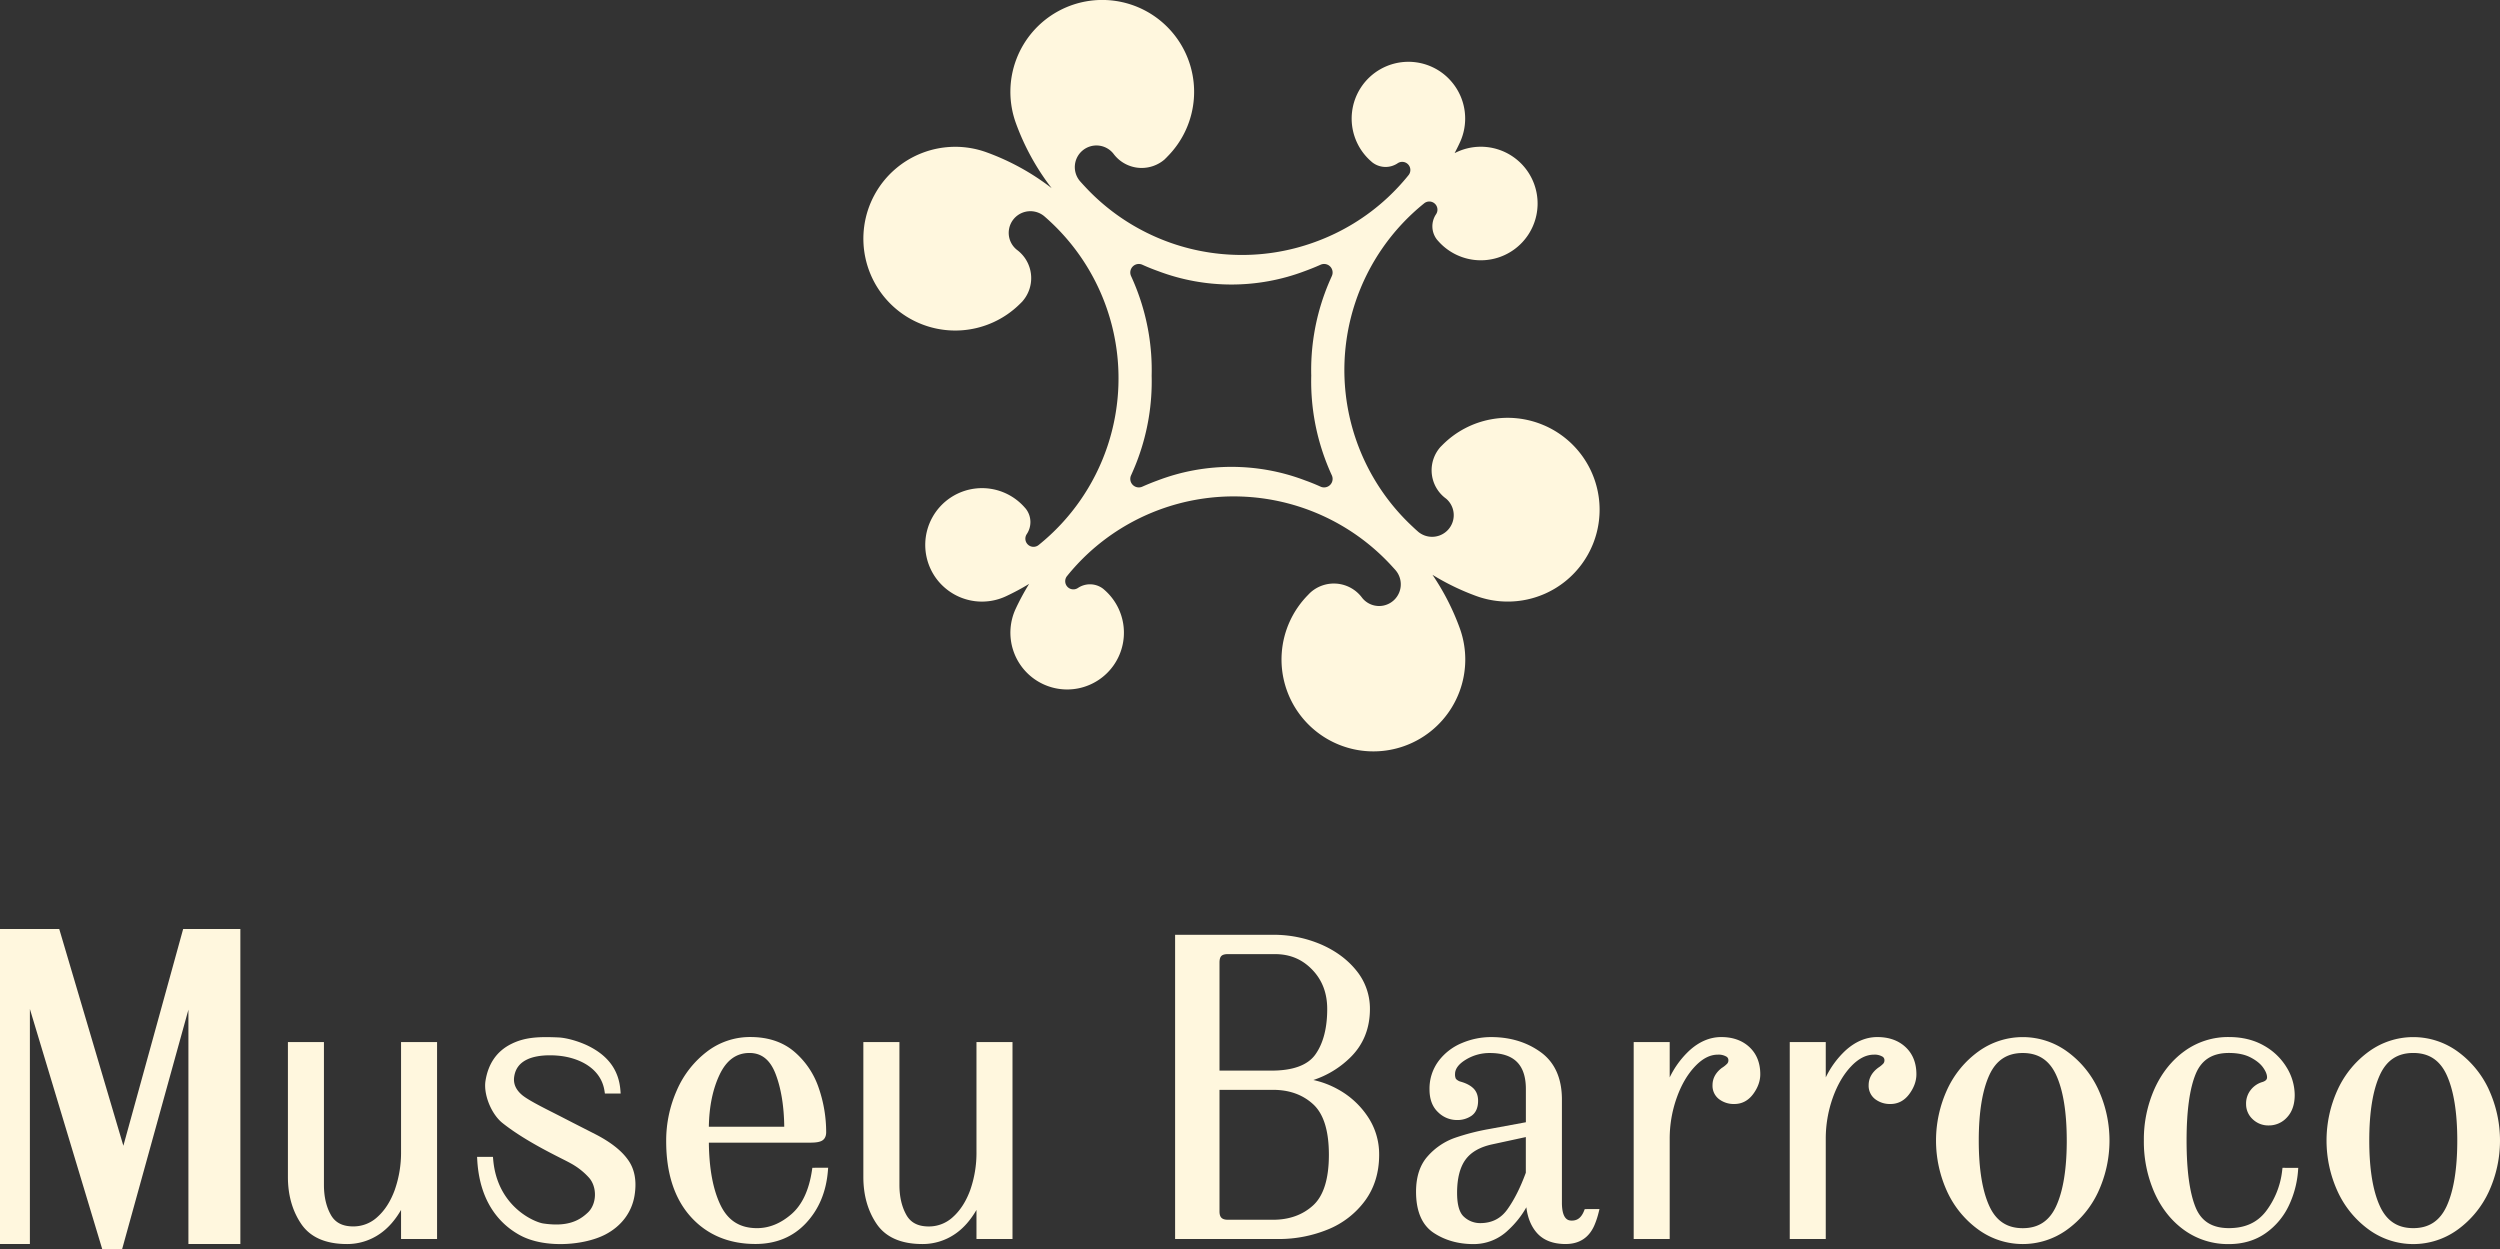 <svg xmlns="http://www.w3.org/2000/svg" viewBox="0 0 2000 999.29"><rect x="0" y="0" width="2000" height="999.29" fill="#333333" stroke="none"/><defs><style>.cls-1{fill:#fff7de;}</style></defs><g id="Camada_2" data-name="Camada 2"><g id="Camada_1-2" data-name="Camada 1"><polygon class="cls-1" points="150.73 990.05 150.73 995.22 155.89 995.22 187.13 995.22 192.29 995.22 192.29 990.05 192.29 748.35 192.29 743.18 187.13 743.18 150.46 743.18 146.53 743.18 145.48 746.97 100.5 910.05 98.69 916.61 96.76 910.08 48.48 746.88 47.38 743.18 43.53 743.18 5.17 743.18 0 743.18 0 748.35 0 990.05 0 995.22 5.17 995.22 18.74 995.22 23.91 995.22 23.91 990.05 23.91 820.38 23.91 807.19 27.71 819.82 80.68 995.62 81.78 999.29 85.62 999.29 93.77 999.29 97.7 999.29 98.75 995.51 146.91 821.53 150.73 807.74 150.73 822.05 150.73 990.05"/><path class="cls-1" d="M323.18,833.67h-2.34v87.49A90.14,90.14,0,0,1,315.78,952c-3.31,9.06-7.94,16.3-13.77,21.51a28.1,28.1,0,0,1-19.39,7.62c-8.56,0-14.42-3-17.91-9.2-3.69-6.52-5.56-14.59-5.56-24V833.67H230.33V941.61c0,14.49,3.58,27.12,10.63,37.51,7.23,10.69,19.56,16.11,36.63,16.11a45.86,45.86,0,0,0,26.47-8.29c6.42-4.44,12.05-10.8,16.78-19v23.25h28.81V833.67H323.18Z"/><path class="cls-1" d="M651.88,934.24h-2l-.3,2c-2.36,15.89-7.91,27.71-16.48,35.12s-17.8,11.16-27.46,11.16c-13.68,0-23.24-6-29.24-18.46s-9.09-29.14-9.31-49.94h81.12c4.29,0,7.18-.45,9.1-1.42,1.66-.84,3.63-2.72,3.63-7a108.36,108.36,0,0,0-6-35.46,65.47,65.47,0,0,0-19.64-29c-9.11-7.71-20.9-11.62-35-11.62a56.61,56.61,0,0,0-34.76,11.7,77.89,77.89,0,0,0-24,30.74,99.23,99.23,0,0,0-8.59,41c0,25.5,6.58,45.77,19.54,60.23s30.47,21.89,51.86,21.89c16.46,0,30.06-5.6,40.42-16.66s16.17-25,17.55-41.8l.21-2.53H651.88Zm-52.3-91.86c9.75,0,16.6,5.54,20.95,16.93s6.67,25.57,6.87,42.08H567.08c.25-16.22,3.16-30.25,8.64-41.74S589.07,842.38,599.58,842.38Z"/><path class="cls-1" d="M783.52,833.67h-2.34v87.49a90,90,0,0,1-5,30.87c-3.32,9.09-8,16.33-13.77,21.52a28.12,28.12,0,0,1-19.4,7.62c-8.55,0-14.41-3-17.9-9.2-3.7-6.55-5.57-14.62-5.57-24V833.67H690.68V941.61c0,14.49,3.57,27.12,10.62,37.51,7.25,10.69,19.58,16.11,36.63,16.11a45.8,45.8,0,0,0,26.48-8.29c6.42-4.44,12-10.81,16.77-19v23.25H810V833.67H783.52Z"/><path class="cls-1" d="M476.35,907.4l-18.24-9.3-10-5.15-4.74-2.41c-9.22-4.66-21.84-11-26.17-14.93-4.78-4.26-6.68-9-5.82-14.45,1-6.35,4.44-10.82,10.48-13.66,4.53-2.13,10.75-3.26,18-3.26,2.13,0,4.34.09,6.56.29,16.14,1.42,34.39,9.59,37.19,28.29l.3,2h2l8.09,0h2.53l-.2-2.51c-1.22-15.93-9.57-27.54-25.51-35.49-6.2-3.09-16.49-6.57-24.41-6.89-3.84-.16-6.87-.24-9.54-.24h0c-12,0-20.13,1.61-28,5.55-11.41,5.72-18.3,15.65-20.49,29.51-1.69,10.81,4.65,26.52,13.57,33.64,15.55,12.39,36.27,22.88,47.41,28.52,3.05,1.54,5.46,2.76,6.88,3.57a55.05,55.05,0,0,1,14.94,11.65c6.76,7.64,6.29,21.26-1,28-5,4.68-12,9.47-25.24,9.47a71.73,71.73,0,0,1-10.32-.82c-7.18-1.07-36.86-13.52-40.07-51.13l-.19-2.14h-12.7l.14,2.48c2,35.35,19.6,52.19,34,60.09,10.83,5.94,23.65,7.18,32.5,7.18,13.28,0,26.71-2.85,35.92-7.63,13-6.75,21.32-17.92,23.46-31.47,1.83-11.59,0-21.24-5.55-28.68C496.91,920.24,488.2,913.5,476.35,907.4Z"/><path class="cls-1" d="M1070.77,871.68a72,72,0,0,0-20.08-7.67,75.8,75.8,0,0,0,29.11-17.59c10.71-10.26,16.14-23.46,16.14-39.23a48,48,0,0,0-10.9-30.8c-7.15-8.88-16.76-15.93-28.56-21a96.17,96.17,0,0,0-38-7.56H940.08V991.21h82.12a103.45,103.45,0,0,0,40.3-7.72,69,69,0,0,0,29.64-23.08c7.42-10.19,11.18-22.5,11.18-36.57A53.83,53.83,0,0,0,1094,893,67.53,67.53,0,0,0,1070.77,871.68ZM975.6,856.47V770c0-2.47.51-4.23,1.5-5.22s2.74-1.49,5.21-1.49h37.55c12,0,21.72,4,29.83,12.36s12.08,18.84,12.08,31.56c0,15.29-3.19,27.52-9.46,36.35-6.1,8.58-17.92,12.93-35.13,12.93Zm6.71,119.33c-4.76,0-6.71-1.94-6.71-6.71V871.88h42.92c13,0,23.76,3.9,32.1,11.61s12.49,21.23,12.49,40.35-4.2,32.69-12.49,40.35-19.14,11.61-32.1,11.61Z"/><path class="cls-1" d="M1269.38,967.29h-1.59l-.58,1.47c-2.12,5.26-5.2,7.71-9.68,7.71-2.21,0-8,0-8-14.42V879.59c0-17-5.75-29.8-17.07-37.93-11.08-8-24.4-12-39.58-12a60,60,0,0,0-23.19,4.71,44.56,44.56,0,0,0-18.73,14.32,36.8,36.8,0,0,0-7.35,22.87c0,7.78,2.28,13.88,6.77,18.12a21.4,21.4,0,0,0,15,6.34,19.94,19.94,0,0,0,11.93-3.46c3.43-2.47,5.16-6.5,5.16-11.95,0-4.22-1.31-7.61-3.91-10.08-2.43-2.3-5.77-4-10.2-5.25a7.09,7.09,0,0,1-2.18-1,5.59,5.59,0,0,1-1.52-1.34,8,8,0,0,1-.62-3.76c0-4,2.78-7.83,8.28-11.25a36.27,36.27,0,0,1,19.54-5.51c19.41,0,28.84,9.43,28.84,28.83v26.55l-28.92,5.34a180.22,180.22,0,0,0-28.37,7.31A52.22,52.22,0,0,0,1142.15,925c-6.18,6.89-9.31,16.44-9.31,28.38,0,15.51,4.68,26.53,13.93,32.78,9,6,19.73,9.11,32,9.11A39.63,39.63,0,0,0,1206.67,984a74.19,74.19,0,0,0,14.41-18.17c1,8.2,3.72,14.91,8,20,5.23,6.23,13.11,9.38,23.41,9.38,11,0,18.8-5.1,23.1-15.16a64.28,64.28,0,0,0,3.27-9.88l.72-2.9h-10.21Zm-48.72-57.64v28.53c-4.36,11.89-9.34,21.77-14.81,29.38-5.29,7.35-12.4,10.93-21.73,10.93a18.94,18.94,0,0,1-12.88-5c-3.7-3.2-5.57-9.65-5.57-19.19,0-11.51,2.28-20.47,6.76-26.61s11.79-10.23,21.88-12.33Z"/><path class="cls-1" d="M1377,829.65c-9.07,0-17.66,3.65-25.54,10.84a72.05,72.05,0,0,0-15.7,21.44V833.67h-28.81V991.21h28.81V911.1a97.49,97.49,0,0,1,5.57-32.74c3.65-10.35,8.61-18.86,14.74-25.31,6-6.28,11.93-9.33,18.25-9.33a12.31,12.31,0,0,1,6.61,1.47,3.23,3.23,0,0,1,1.78,2.89,3.93,3.93,0,0,1-.92,2.8,21.59,21.59,0,0,1-4.08,3.3l0,0-.05,0c-5.07,3.8-7.64,8.49-7.64,13.94a13.41,13.41,0,0,0,5.27,11.25,19.46,19.46,0,0,0,12.15,3.83c6.12,0,11.21-2.69,15.13-8,3.75-5.1,5.65-10.41,5.65-15.8,0-9.14-3-16.49-8.81-21.84S1386,829.65,1377,829.65Z"/><path class="cls-1" d="M1501.85,829.65c-9.06,0-17.65,3.65-25.55,10.84a72.37,72.37,0,0,0-15.69,21.44V833.67H1431.8V991.21h28.81V911.1a97.74,97.74,0,0,1,5.56-32.74c3.68-10.37,8.64-18.89,14.75-25.31,5.88-6.19,12-9.33,18.25-9.33a12.23,12.23,0,0,1,6.6,1.47,3.19,3.19,0,0,1,1.78,2.89,4,4,0,0,1-.91,2.8,21.92,21.92,0,0,1-4.08,3.3l0,0,0,0c-5.07,3.8-7.64,8.49-7.64,13.94a13.45,13.45,0,0,0,5.27,11.25,19.46,19.46,0,0,0,12.15,3.83c6.12,0,11.2-2.69,15.12-8,3.75-5.07,5.66-10.39,5.66-15.8,0-9.14-3-16.49-8.81-21.84S1510.9,829.65,1501.85,829.65Z"/><path class="cls-1" d="M1653.41,841a60.42,60.42,0,0,0-70.42,0,77.66,77.66,0,0,0-25.06,30.23,97.9,97.9,0,0,0,0,82.48A77.52,77.52,0,0,0,1583,983.91a60.42,60.42,0,0,0,70.42,0,77.52,77.52,0,0,0,25.06-30.23,97.9,97.9,0,0,0,0-82.48A77.66,77.66,0,0,0,1653.41,841Zm0,71.47c0,22.59-2.86,40.25-8.5,52.49-5.45,11.83-14.18,17.58-26.7,17.58s-21.25-5.75-26.7-17.58c-5.64-12.24-8.5-29.9-8.5-52.49s2.86-40.24,8.5-52.49c5.45-11.82,14.18-17.57,26.7-17.57s21.25,5.75,26.7,17.57C1650.54,872.2,1653.4,889.85,1653.4,912.44Z"/><path class="cls-1" d="M1828,934.24H1826l-.25,2.06A65.87,65.87,0,0,1,1812.78,969c-7,9.08-16.68,13.5-29.66,13.5-13.38,0-22.1-5.45-26.66-16.65-4.78-11.7-7.2-29.67-7.2-53.42s2.48-41.68,7.36-53.4c4.67-11.21,13.34-16.66,26.5-16.66,6.94,0,12.78,1.2,17.36,3.59s7.94,5.12,10.06,8.15,3.09,5.52,3.09,7.71c0,.78,0,2.63-3.72,3.8a18.24,18.24,0,0,0-9.14,6.1,17.47,17.47,0,0,0-3.9,11.55,16.25,16.25,0,0,0,5.25,12.08,17.93,17.93,0,0,0,12.85,5,19.43,19.43,0,0,0,14.8-6.63c4-4.34,6-10.34,6-17.84a42.72,42.72,0,0,0-6.36-21.8,49.23,49.23,0,0,0-18.28-17.6c-7.94-4.54-17.35-6.85-28-6.85a59.31,59.31,0,0,0-35.39,11.17c-10.23,7.36-18.33,17.48-24.06,30.09a99.43,99.43,0,0,0-8.59,41.53A101.15,101.15,0,0,0,1723.5,954c5.61,12.61,13.65,22.74,23.9,30.11a59.9,59.9,0,0,0,35.72,11.16c11.39,0,21.32-3,29.52-8.81a56.35,56.35,0,0,0,18.53-22.2,78.25,78.25,0,0,0,7.25-27.47l.18-2.51H1828Z"/><path class="cls-1" d="M1990.89,871.2A77.89,77.89,0,0,0,1965.83,841a60.42,60.42,0,0,0-70.42,0,77.46,77.46,0,0,0-25.06,30.23,97.82,97.82,0,0,0,0,82.49,77.44,77.44,0,0,0,25.06,30.22,60.4,60.4,0,0,0,70.41,0,77.61,77.61,0,0,0,25.06-30.22,97.87,97.87,0,0,0,0-82.49Zm-60.27,111.31c-12.54,0-21.27-5.75-26.7-17.58-5.65-12.24-8.51-29.9-8.51-52.49s2.86-40.24,8.5-52.49c5.44-11.82,14.17-17.57,26.71-17.57s21.25,5.75,26.7,17.57c5.64,12.28,8.5,29.94,8.5,52.49s-2.86,40.21-8.5,52.49C1951.87,976.76,1943.13,982.51,1930.62,982.51Z"/><path class="cls-1" d="M1235.17,340.25a73.47,73.47,0,0,0-80.86,15.38h0c-.66.65-1.31,1.33-2,2l-.06.07a28.09,28.09,0,0,0,1.27,38.37,28.41,28.41,0,0,0,2.63,2.31l.6.45.34.28a17.32,17.32,0,0,1-22.26,26.53c-.2-.17-.39-.33-.58-.51-1.37-1.19-2.72-2.42-4-3.65a171.17,171.17,0,0,1,9-258.75,6.53,6.53,0,0,1,9.56,8.72,17.27,17.27,0,0,0,.58,20,1.86,1.86,0,0,0,.22.27c.28.35.58.69.87,1l0,0a45.42,45.42,0,1,0,15-71.08c-.59.27-1.19.58-1.79.85,1.47-2.77,2.87-5.59,4.18-8.43a45.35,45.35,0,0,0-6.3-48.3,44.9,44.9,0,0,0-15.5-12,45.41,45.41,0,0,0-49.26,75.24l0,0,1,.87a2.77,2.77,0,0,0,.29.22,17.26,17.26,0,0,0,19.93.58h0a6.52,6.52,0,0,1,8.71,9.56,172.4,172.4,0,0,1-16.7,17.94,170.24,170.24,0,0,1-58,35.42,169.93,169.93,0,0,1-67.22,10.15A170.29,170.29,0,0,1,921.17,188a170.41,170.41,0,0,1-53.1-38.6q-1.87-2-3.67-4c-.16-.19-.34-.38-.5-.58a17.31,17.31,0,0,1,26.52-22.26l.28.34q.24.3.45.6a30.23,30.23,0,0,0,2.33,2.63,28.09,28.09,0,0,0,38.37,1.27s0,0,0-.06c.69-.65,1.37-1.3,2-2,0,0,0,0,0,0A73.49,73.49,0,1,0,812.75,98.61a192.22,192.22,0,0,0,28.58,51.92,191.85,191.85,0,0,0-52-28.65A73.49,73.49,0,1,0,816,243.06h0c.68-.65,1.33-1.33,2-2,0,0,0,0,0-.05a28.1,28.1,0,0,0-1.27-38.38,26.92,26.92,0,0,0-2.61-2.32c-.21-.14-.4-.29-.6-.45l-.34-.28A17.31,17.31,0,0,1,835.43,173c.21.17.39.34.58.51,1.37,1.19,2.73,2.42,4.06,3.66A171.14,171.14,0,0,1,831,435.94a6.52,6.52,0,0,1-9.54-8.72h0a17.33,17.33,0,0,0-.59-19.94c-.07-.09-.14-.19-.22-.28-.29-.34-.57-.69-.88-1v0a45.41,45.41,0,0,0-75.24,49.27,44.9,44.9,0,0,0,12,15.5A45.37,45.37,0,0,0,804.8,477a193.25,193.25,0,0,0,18.5-9.9A195.72,195.72,0,0,0,812.56,487a45.41,45.41,0,1,0,71.08-15l0,0c-.32-.29-.67-.59-1-.88l-.27-.21a17.31,17.31,0,0,0-19.95-.58,6.5,6.5,0,0,1-3.73,1.16,6.44,6.44,0,0,1-4.18-1.52,6.52,6.52,0,0,1-.81-9.2,172.4,172.4,0,0,1,16.71-17.93,171.43,171.43,0,0,1,242,8.88c1.25,1.34,2.46,2.7,3.66,4,.17.21.34.39.5.59A17.32,17.32,0,1,1,1090,478.62l-.27-.35c-.16-.19-.31-.39-.46-.59a27.06,27.06,0,0,0-2.31-2.62,28.08,28.08,0,0,0-38.37-1.27l0,0c-.7.65-1.37,1.3-2,2v0a73.5,73.5,0,1,0,121.19,26.67,192.79,192.79,0,0,0-21.81-42.62A192.07,192.07,0,0,0,1181,476.81a73.49,73.49,0,0,0,54.2-136.56ZM1049,300.55a179,179,0,0,0,10.81,65.95c1.7,4.69,3.59,9.26,5.63,13.71a6.82,6.82,0,0,1-9,9.11q-6-2.73-12.35-5a165.74,165.74,0,0,0-117.86,0q-6.33,2.31-12.35,5a6.82,6.82,0,0,1-9-9.11c2-4.45,3.93-9,5.63-13.71a178.75,178.75,0,0,0,10.81-65.95,178.73,178.73,0,0,0-10.81-65.94c-1.7-4.69-3.59-9.26-5.63-13.71a6.82,6.82,0,0,1,9-9.11q6,2.73,12.35,5a165.74,165.74,0,0,0,117.86,0q6.33-2.31,12.35-5a6.82,6.82,0,0,1,9,9.11c-2,4.45-3.93,9-5.63,13.71A178.94,178.94,0,0,0,1049,300.55Z"/></g></g></svg>